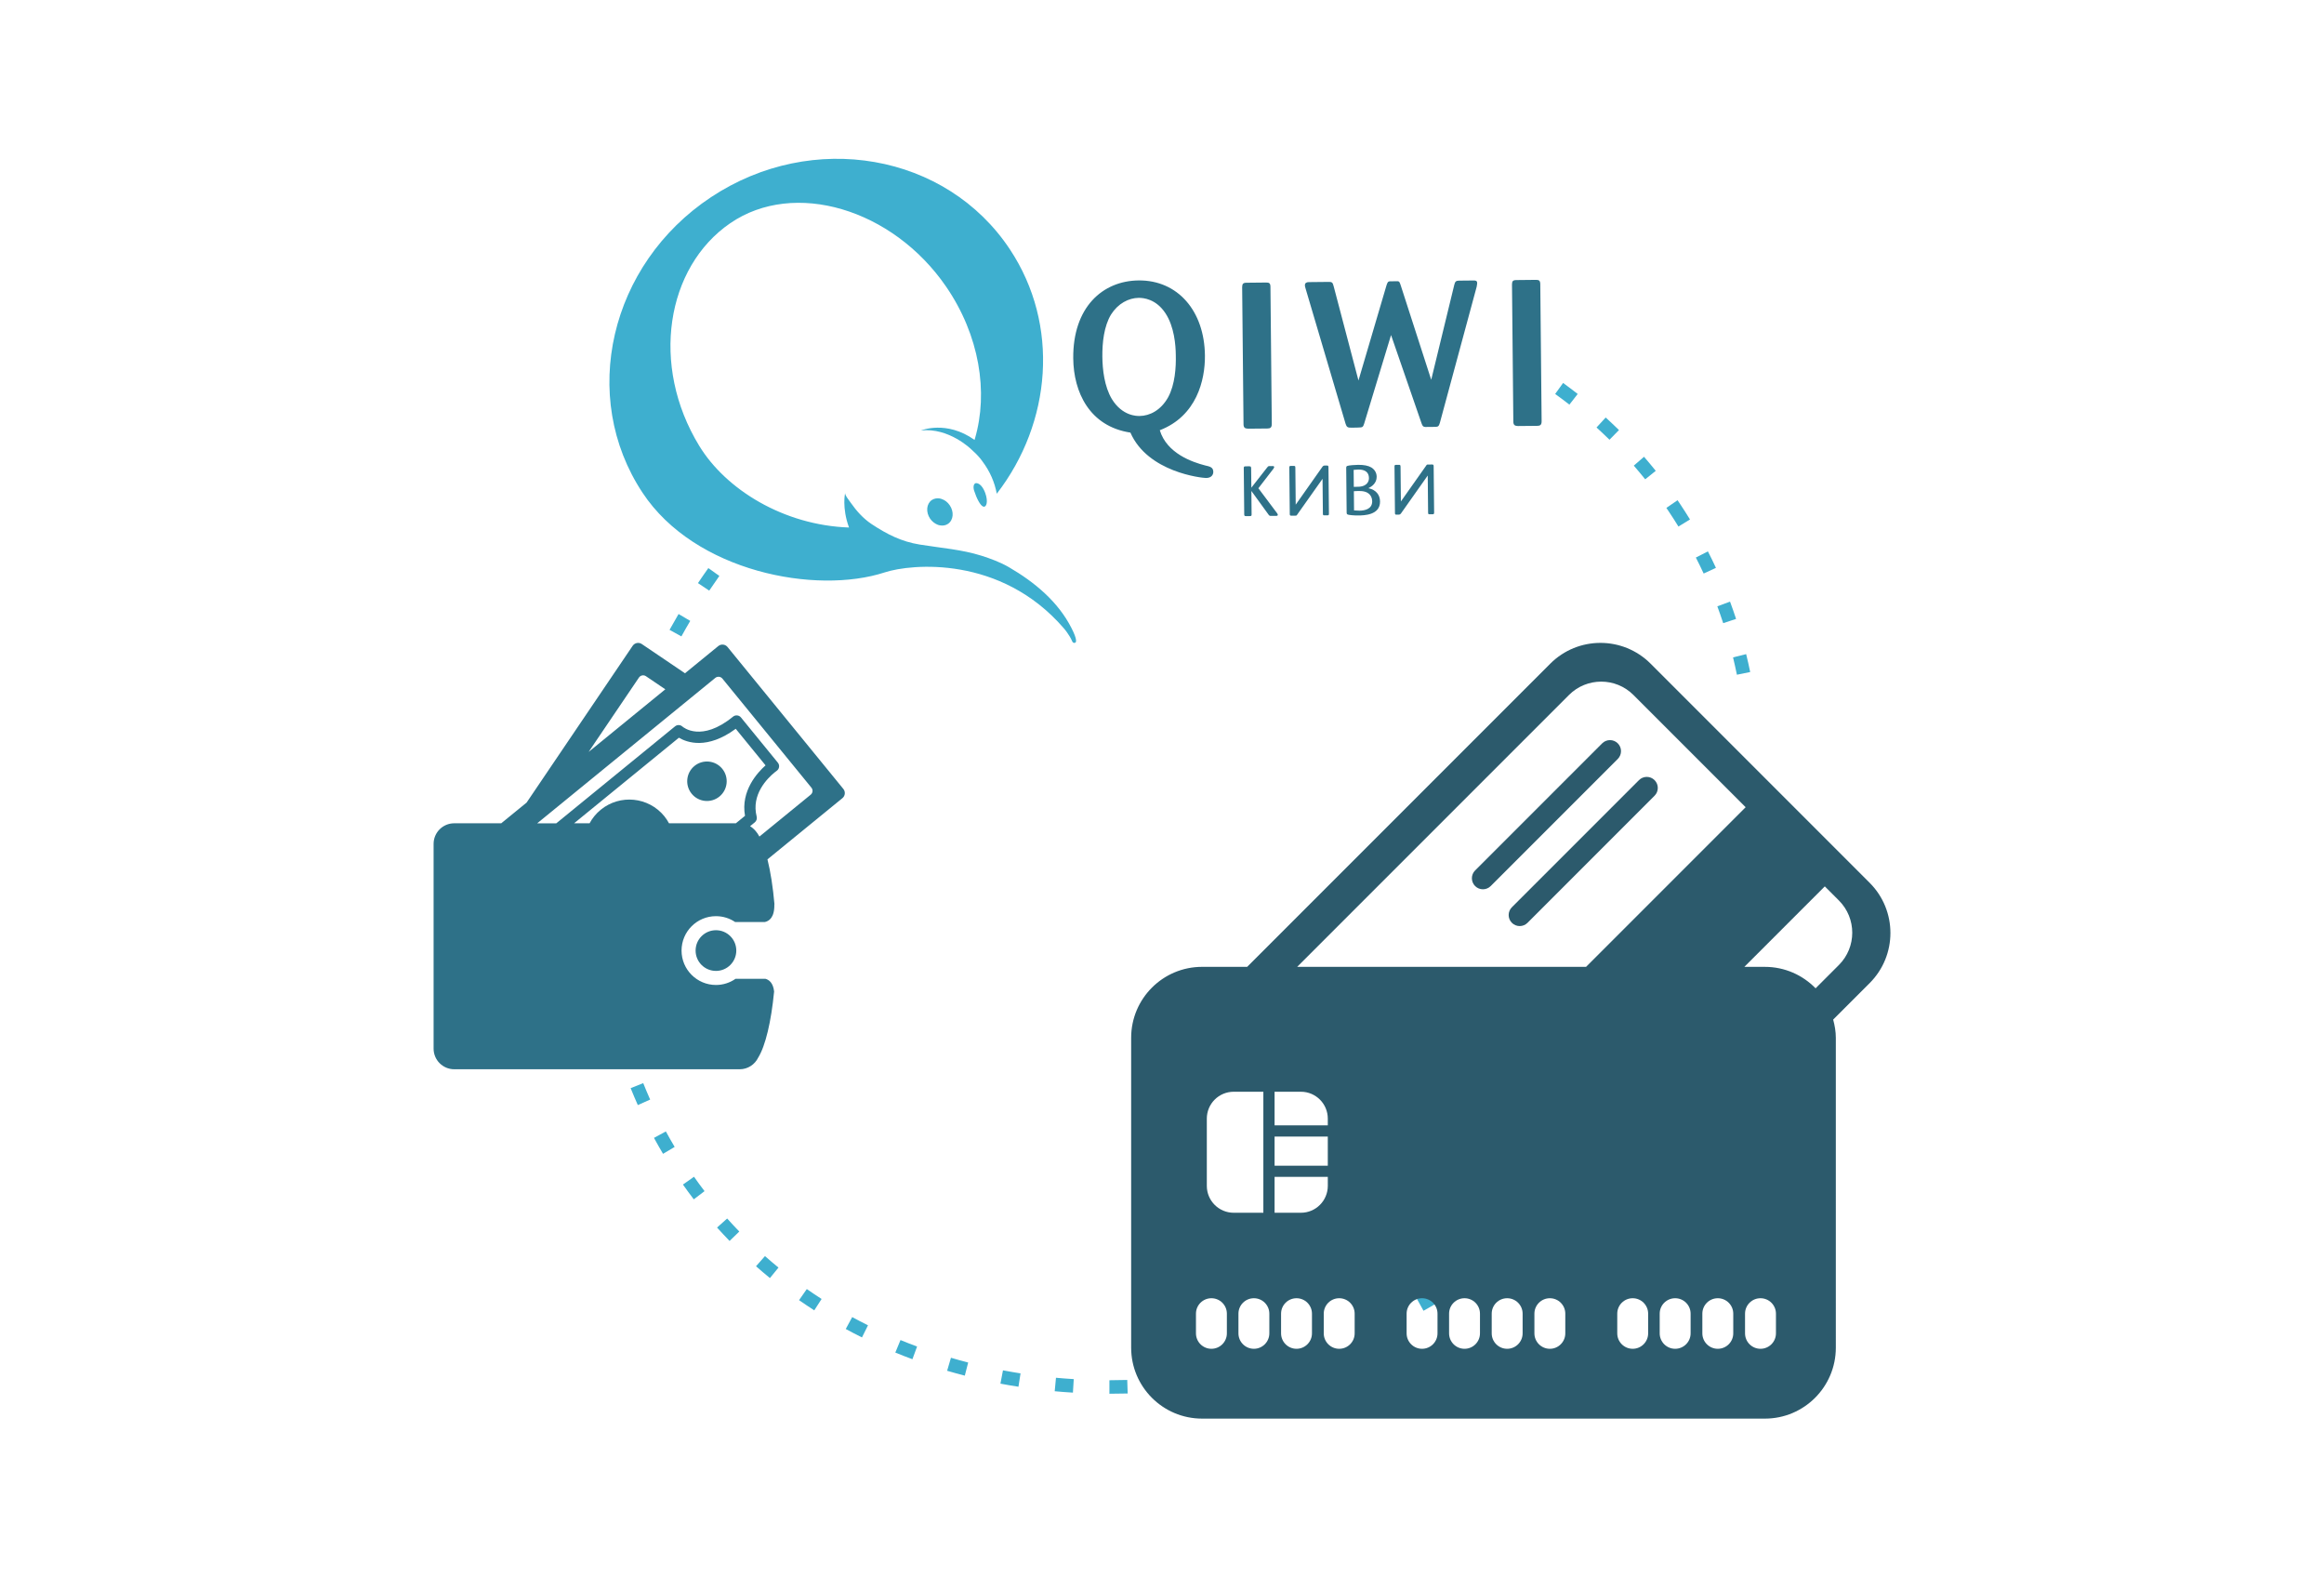 <?xml version="1.0" encoding="utf-8"?>
<!-- Generator: Adobe Illustrator 17.0.1, SVG Export Plug-In . SVG Version: 6.00 Build 0)  -->
<!DOCTYPE svg PUBLIC "-//W3C//DTD SVG 1.1//EN" "http://www.w3.org/Graphics/SVG/1.1/DTD/svg11.dtd">
<svg version="1.1" id="Layer_1" xmlns="http://www.w3.org/2000/svg" xmlns:xlink="http://www.w3.org/1999/xlink" x="0px" y="0px"
	 width="140px" height="95px" viewBox="0 0 140 95" enable-background="new 0 0 140 95" xml:space="preserve">
<g>
	<path fill="#3EAFCF" d="M88.57,77.235l-0.449-0.681c0.053-0.035,0.108-0.072,0.163-0.109l0,0c0.243-0.162,0.485-0.33,0.726-0.497
		l0,0l0.467,0.666c-0.245,0.172-0.491,0.343-0.74,0.509l0,0C88.68,77.162,88.625,77.198,88.57,77.235L88.57,77.235z M85.753,78.942
		l-0.394-0.714c0.313-0.174,0.625-0.352,0.935-0.534l0,0l-0.002,0.001l0.417,0.702C86.391,78.584,86.071,78.765,85.753,78.942
		L85.753,78.942z M90.74,74.669c0.283-0.222,0.564-0.448,0.84-0.675l0,0l0.52,0.629c-0.282,0.232-0.569,0.462-0.857,0.688l0,0
		L90.74,74.669L90.74,74.669z M93.205,72.578c0.264-0.242,0.525-0.488,0.782-0.737l0,0l0.567,0.586
		c-0.261,0.254-0.527,0.506-0.8,0.755l0,0L93.205,72.578L93.205,72.578z M95.49,70.3c0.245-0.262,0.484-0.529,0.719-0.799l0,0
		l0.615,0.538c-0.241,0.276-0.486,0.547-0.737,0.816l0,0L95.49,70.3L95.49,70.3z M97.581,67.844c0.221-0.285,0.438-0.57,0.651-0.859
		l0,0l0.656,0.485c-0.216,0.292-0.439,0.584-0.665,0.876l0,0L97.581,67.844L97.581,67.844z M66.832,83.939l0-0.813
		c0.356-0.002,0.716-0.006,1.074-0.017l0,0l0.026,0.815C67.563,83.934,67.198,83.939,66.832,83.939L66.832,83.939z M63.537,83.789
		l0.076-0.812c0.354,0.033,0.713,0.059,1.071,0.081l0,0l-0.05,0.814C64.268,83.85,63.902,83.823,63.537,83.789L63.537,83.789z
		 M103.943,55.49l0.003,0.001l0,0l0,0L103.943,55.49L103.943,55.49z M60.267,83.331l0.153-0.801
		c0.349,0.066,0.704,0.126,1.058,0.183l0,0l-0.125,0.804C60.989,83.462,60.629,83.399,60.267,83.331L60.267,83.331z M57.056,82.556
		l0.23-0.784c0.345,0.102,0.69,0.199,1.038,0.287l0,0l-0.203,0.79C57.762,82.757,57.408,82.659,57.056,82.556L57.056,82.556z
		 M105.117,49.165l0.003-0.002c-0.001,0.001-0.001,0.001-0.001,0.001l0,0L105.117,49.165L105.117,49.165z M53.935,81.46l0.312-0.755
		c0.33,0.136,0.664,0.267,0.999,0.391l0,0l-0.281,0.764C54.617,81.733,54.275,81.598,53.935,81.46L53.935,81.46z M55.245,81.096
		l0.001-0.001l0.001,0.002C55.247,81.097,55.246,81.096,55.245,81.096L55.245,81.096z M50.949,80.04l0.389-0.717
		c0.313,0.17,0.628,0.334,0.951,0.495l0,0l-0.363,0.73C51.597,80.384,51.272,80.214,50.949,80.04L50.949,80.04z M52.289,79.818
		l0.001-0.001l0.001,0.002C52.29,79.819,52.29,79.818,52.289,79.818L52.289,79.818z M48.136,78.303l0.467-0.669
		c0.294,0.205,0.589,0.403,0.891,0.597l0,0l-0.442,0.686C48.743,78.717,48.439,78.513,48.136,78.303L48.136,78.303z M104.633,40.636
		c-0.072-0.35-0.149-0.697-0.233-1.045l0,0l0.79-0.196c0.09,0.358,0.169,0.717,0.243,1.077l0,0L104.633,40.636L104.633,40.636z
		 M45.543,76.261l0.54-0.612c0.268,0.236,0.539,0.467,0.814,0.692l0,0l-0.516,0.631C46.098,76.742,45.818,76.503,45.543,76.261
		L45.543,76.261z M103.807,37.53c-0.11-0.338-0.23-0.676-0.353-1.014l0,0l0.765-0.284c0.129,0.346,0.249,0.694,0.364,1.043l0,0
		L103.807,37.53L103.807,37.53z M103.452,36.517l0.002-0.001l0,0l0,0L103.452,36.517L103.452,36.517z M43.196,73.93l0.609-0.544
		c0.239,0.266,0.483,0.528,0.731,0.784l0,0l-0.585,0.567C43.694,74.474,43.445,74.203,43.196,73.93L43.196,73.93z M102.63,34.541
		c-0.149-0.323-0.307-0.644-0.47-0.963l0,0l0.726-0.37c0.169,0.327,0.328,0.657,0.483,0.991l0,0L102.63,34.541L102.63,34.541z
		 M41.141,71.341l0.667-0.47c0.205,0.294,0.417,0.581,0.634,0.866l0,0l0.002-0.001l-0.65,0.495
		C41.571,71.938,41.355,71.643,41.141,71.341L41.141,71.341z M101.111,31.712c-0.187-0.304-0.379-0.604-0.579-0.902l0,0
		c-0.05-0.074-0.099-0.148-0.148-0.222l0,0l0.673-0.461c0.052,0.078,0.103,0.154,0.155,0.228l0,0
		c0.203,0.307,0.402,0.617,0.595,0.93l0,0L101.111,31.712L101.111,31.712z M40.642,69.074l0.002-0.001L40.642,69.074L40.642,69.074z
		 M39.942,69.49c-0.187-0.318-0.371-0.637-0.546-0.96l0,0l0.716-0.388c0.17,0.312,0.347,0.623,0.53,0.932l0,0L39.942,69.49
		L39.942,69.49z M98.422,28.043l0.615-0.534c0.241,0.278,0.477,0.561,0.707,0.847l0,0l-0.635,0.51
		C98.883,28.586,98.655,28.313,98.422,28.043L98.422,28.043z M39.165,66.222L39.165,66.222L39.165,66.222l0.002-0.001L39.165,66.222
		L39.165,66.222z M38.423,66.554c-0.152-0.338-0.294-0.677-0.432-1.019l0,0l0.757-0.303c0.133,0.331,0.272,0.661,0.418,0.99l0,0
		L38.423,66.554L38.423,66.554z M96.178,25.747l-0.001-0.002l0.551-0.601c0.27,0.248,0.539,0.5,0.801,0.756l0,0l-0.572,0.583
		C96.7,26.231,96.44,25.987,96.178,25.747L96.178,25.747z M37.252,63.456c-0.111-0.352-0.214-0.706-0.31-1.06l0,0l0.789-0.214
		c0.091,0.345,0.191,0.688,0.299,1.031l0,0L37.252,63.456L37.252,63.456z M93.684,23.727l0.478-0.663
		c0.298,0.216,0.59,0.435,0.88,0.663l0,0l-0.5,0.642C94.261,24.149,93.975,23.936,93.684,23.727L93.684,23.727z M36.448,60.247
		c-0.07-0.359-0.132-0.723-0.187-1.087l0,0l0.806-0.121c0.054,0.352,0.114,0.704,0.181,1.055l0,0L36.448,60.247L36.448,60.247z
		 M36.01,56.973c-0.03-0.365-0.052-0.732-0.068-1.098l0,0l0.815-0.034c0.015,0.355,0.037,0.712,0.064,1.067l0,0L36.01,56.973
		L36.01,56.973z M40.334,37.933c0.177-0.319,0.357-0.637,0.544-0.954l0,0l0.703,0.415c-0.183,0.309-0.361,0.621-0.533,0.934l0,0
		L40.334,37.933L40.334,37.933z M42.046,35.118c0.204-0.304,0.412-0.606,0.625-0.904l0,0l0.664,0.472
		c-0.208,0.293-0.412,0.588-0.611,0.886l0,0L42.046,35.118L42.046,35.118z M43.993,32.459c0.228-0.287,0.461-0.57,0.697-0.85l0,0
		l0.624,0.526c-0.231,0.275-0.461,0.552-0.683,0.833l0,0L43.993,32.459L43.993,32.459z"/>
	<g>
		<path fill-rule="evenodd" clip-rule="evenodd" fill="#2C5A6C" d="M112.629,53.166L99.434,39.97c-1.669-1.669-4.375-1.669-6.044,0
			L75.131,58.229h-2.716c-2.36,0-4.273,1.913-4.273,4.273v18.662c0,2.36,1.913,4.273,4.273,4.273h33.904
			c2.36,0,4.273-1.913,4.273-4.273V62.502c0-0.382-0.066-0.745-0.16-1.096l2.197-2.197
			C114.298,57.541,114.298,54.835,112.629,53.166z M76.782,65.751h1.587c0.894,0,1.619,0.725,1.619,1.619v0.405h-3.206V65.751z
			 M76.782,68.45h3.206v1.755h-3.206V68.45z M73.908,80.301c0,0.514-0.417,0.931-0.931,0.931c-0.514,0-0.931-0.417-0.931-0.931
			v-1.184c0-0.514,0.417-0.93,0.931-0.93c0.514,0,0.931,0.417,0.931,0.93V80.301z M72.7,71.419V67.37
			c0-0.894,0.725-1.619,1.619-1.619h1.787v7.28c0,0.003,0.001,0.005,0.001,0.008H74.32C73.425,73.039,72.7,72.314,72.7,71.419z
			 M76.466,80.301c0,0.514-0.417,0.931-0.93,0.931c-0.514,0-0.931-0.417-0.931-0.931v-1.184c0-0.514,0.417-0.93,0.931-0.93
			c0.514,0,0.93,0.417,0.93,0.93V80.301z M79.034,80.301c0,0.514-0.417,0.931-0.93,0.931c-0.514,0-0.931-0.417-0.931-0.931v-1.184
			c0-0.514,0.417-0.93,0.931-0.93c0.514,0,0.93,0.417,0.93,0.93V80.301z M78.369,73.039h-1.588c0-0.003,0.001-0.005,0.001-0.008
			v-2.152h3.206v0.54C79.988,72.314,79.263,73.039,78.369,73.039z M81.606,80.301c0,0.514-0.416,0.931-0.931,0.931
			c-0.514,0-0.931-0.417-0.931-0.931v-1.184c0-0.514,0.417-0.93,0.931-0.93c0.515,0,0.931,0.417,0.931,0.93V80.301z M86.597,80.301
			c0,0.514-0.417,0.931-0.931,0.931c-0.514,0-0.93-0.417-0.93-0.931v-1.184c0-0.514,0.416-0.93,0.93-0.93
			c0.514,0,0.931,0.417,0.931,0.93V80.301z M89.155,80.301c0,0.514-0.416,0.931-0.93,0.931c-0.515,0-0.931-0.417-0.931-0.931v-1.184
			c0-0.514,0.416-0.93,0.931-0.93c0.514,0,0.93,0.417,0.93,0.93V80.301z M91.724,80.301c0,0.514-0.417,0.931-0.931,0.931
			c-0.514,0-0.931-0.417-0.931-0.931v-1.184c0-0.514,0.416-0.93,0.931-0.93c0.514,0,0.931,0.417,0.931,0.93V80.301z M94.295,80.301
			c0,0.514-0.417,0.931-0.93,0.931c-0.514,0-0.931-0.417-0.931-0.931v-1.184c0-0.514,0.417-0.93,0.931-0.93
			c0.514,0,0.93,0.417,0.93,0.93V80.301z M78.143,58.229l16.372-16.372c1.073-1.074,2.814-1.074,3.887,0l6.758,6.758l-9.615,9.615
			H78.143z M99.286,80.301c0,0.514-0.416,0.931-0.931,0.931c-0.514,0-0.93-0.417-0.93-0.931v-1.184c0-0.514,0.417-0.93,0.93-0.93
			c0.514,0,0.931,0.417,0.931,0.93V80.301z M101.844,80.301c0,0.514-0.416,0.931-0.931,0.931c-0.514,0-0.931-0.417-0.931-0.931
			v-1.184c0-0.514,0.417-0.93,0.931-0.93c0.514,0,0.931,0.417,0.931,0.93V80.301z M104.413,80.301c0,0.514-0.416,0.931-0.931,0.931
			c-0.514,0-0.931-0.417-0.931-0.931v-1.184c0-0.514,0.417-0.93,0.931-0.93c0.514,0,0.931,0.417,0.931,0.93V80.301z M106.985,80.301
			c0,0.514-0.417,0.931-0.931,0.931c-0.515,0-0.931-0.417-0.931-0.931v-1.184c0-0.514,0.416-0.93,0.931-0.93
			c0.514,0,0.931,0.417,0.931,0.93V80.301z M110.776,58.118l-1.403,1.403c-0.776-0.795-1.856-1.291-3.054-1.291h-1.238l4.847-4.847
			l0.848,0.848C111.85,55.304,111.85,57.044,110.776,58.118z M97.457,44.768c-0.259-0.259-0.68-0.259-0.94,0l-7.655,7.655
			c-0.259,0.26-0.259,0.681,0,0.94c0.26,0.26,0.68,0.26,0.94,0l7.655-7.655C97.716,45.448,97.716,45.027,97.457,44.768z
			 M99.673,46.984c-0.26-0.26-0.68-0.26-0.94,0l-7.655,7.655c-0.26,0.26-0.26,0.68,0,0.94c0.26,0.259,0.68,0.259,0.94,0l7.655-7.656
			C99.932,47.664,99.932,47.244,99.673,46.984z"/>
	</g>
	<g>
		<g>
			<path id="russia_x5F_word" fill="#2E7188" d="M92.525,16.855l-1.184,0.012c-0.225,0.002-0.25,0.089-0.257,0.265l0.081,8.255
				c0.002,0.228,0.101,0.261,0.273,0.271l1.162-0.011c0.16-0.002,0.271-0.036,0.269-0.277l-0.081-8.255
				C92.785,16.892,92.708,16.854,92.525,16.855z M76.269,17.016l-1.185,0.012c-0.223,0.002-0.246,0.089-0.255,0.264l0.082,8.255
				c0.002,0.228,0.101,0.261,0.274,0.271l1.159-0.011c0.162-0.002,0.272-0.036,0.27-0.277l-0.081-8.255
				C76.53,17.052,76.456,17.014,76.269,17.016z M72.59,28.029c-0.749-0.194-2.298-0.716-2.723-2.118
				c2.219-0.857,2.734-3.017,2.719-4.498c-0.027-2.69-1.641-4.547-3.994-4.524c-2.168,0.021-3.969,1.612-3.939,4.699
				c0.02,2.021,0.975,4.091,3.444,4.465c1.044,2.392,4.313,2.736,4.561,2.734c0.35-0.003,0.433-0.229,0.432-0.367
				C73.088,28.147,72.902,28.098,72.59,28.029z M68.65,25.053c-0.162,0.002-1.035,0.01-1.669-1.018
				c-0.455-0.757-0.567-1.789-0.574-2.56c-0.008-0.836,0.096-1.83,0.524-2.534c0.42-0.663,1.061-0.996,1.662-1.002
				c0.284-0.003,1.049,0.063,1.617,0.93c0.53,0.806,0.615,1.914,0.621,2.512c0.02,0.732-0.045,1.779-0.461,2.544
				C69.93,24.713,69.259,25.047,68.65,25.053z M88.738,16.893l-0.846,0.008c-0.173,0.002-0.238,0.051-0.285,0.253l-1.389,5.718
				l-1.826-5.652c-0.077-0.235-0.089-0.258-0.175-0.283l-0.475,0.005c-0.136,0.001-0.162,0.074-0.221,0.252l-1.686,5.721
				l-1.492-5.667c-0.064-0.262-0.117-0.272-0.327-0.27l-1.17,0.012c-0.125,0.001-0.239,0.041-0.237,0.19
				c0,0.048,0.001,0.063,0.041,0.198l2.411,8.149c0.063,0.2,0.13,0.233,0.353,0.23c0.185-0.002,0.522-0.005,0.557-0.017
				c0.123-0.011,0.149-0.049,0.21-0.235l1.617-5.326l1.833,5.303c0.064,0.188,0.103,0.221,0.225,0.232l0.614-0.006
				c0.173-0.002,0.21-0.048,0.27-0.247l2.214-8.184c0.021-0.124,0.033-0.176,0.032-0.224C88.987,16.89,88.876,16.891,88.738,16.893z
				"/>
			<path id="main_x5F_word" fill="#2E7188" d="M82.464,29.408c0,0-0.022-0.003-0.038-0.006c0.021-0.01,0.043-0.019,0.043-0.019
				c0.139-0.07,0.467-0.27,0.463-0.67c-0.002-0.236-0.118-0.431-0.318-0.558c-0.183-0.111-0.451-0.163-0.796-0.16
				c-0.196,0.002-0.545,0.028-0.645,0.062c-0.068,0.021-0.076,0.06-0.076,0.136l0.026,2.646c0.001,0.097,0.007,0.133,0.081,0.154
				c0.076,0.025,0.343,0.054,0.625,0.051c0.328-0.003,1.314-0.013,1.306-0.842C83.132,29.795,82.887,29.509,82.464,29.408z
				 M81.545,28.3c0.029-0.004,0.276-0.022,0.276-0.022c0.423-0.004,0.643,0.171,0.646,0.514c0.001,0.113-0.036,0.475-0.584,0.521
				c0,0-0.278,0.008-0.328,0.009C81.555,29.284,81.545,28.337,81.545,28.3z M81.896,30.755c0,0-0.308-0.015-0.327-0.015
				c0-0.039-0.011-1.121-0.011-1.157c0.017,0,0.043-0.002,0.043-0.002l0.208-0.01c0.242-0.002,0.518,0.012,0.705,0.216
				c0.053,0.059,0.146,0.189,0.148,0.403C82.666,30.676,82.184,30.752,81.896,30.755z M75.806,29.405
				c0.016-0.023,0.908-1.177,0.908-1.177l0.012-0.019l0.034-0.076c0-0.039-0.033-0.065-0.084-0.064l-0.232,0.002
				c-0.051,0.012-0.072,0.031-0.118,0.095c0,0-0.781,0.994-0.944,1.206c-0.001-0.107-0.012-1.189-0.012-1.189L75.347,28.1
				l-0.079-0.017l-0.241,0.002c-0.079,0.001-0.102,0.027-0.101,0.107l0.028,2.79c0.001,0.087,0.033,0.103,0.106,0.102l0.238-0.002
				c0.042,0,0.101-0.001,0.1-0.084c0,0-0.013-1.312-0.014-1.43c0.066,0.096,1.042,1.436,1.042,1.436
				c0.052,0.063,0.066,0.066,0.146,0.066l0.332-0.003c0.064-0.001,0.073-0.042,0.073-0.068l-0.029-0.071
				C76.947,30.927,75.897,29.529,75.806,29.405z M86.269,27.975l-0.245,0.002c-0.064,0.001-0.073,0.006-0.116,0.074
				c0,0-1.45,2.051-1.517,2.149c-0.001-0.119-0.021-2.104-0.021-2.104c-0.001-0.057-0.012-0.09-0.059-0.101l-0.223,0.002
				c-0.071,0.001-0.083,0.032-0.082,0.098l0.028,2.805c0.001,0.087,0.031,0.096,0.091,0.095l0.161-0.002
				c0.052-0.006,0.067-0.02,0.108-0.068c0,0,1.381-1.961,1.614-2.286c0.001,0.116,0.022,2.237,0.022,2.237
				c0,0.037,0.001,0.09,0.054,0.094c0.002,0,0.014,0.005,0.221,0.003c0.074-0.001,0.088-0.041,0.088-0.1l-0.028-2.797
				C86.364,27.999,86.342,27.974,86.269,27.975z M79.933,28.037l-0.159,0.002c-0.05,0.009-0.067,0.02-0.105,0.066
				c-0.002,0.005-1.382,1.964-1.614,2.289c-0.001-0.118-0.022-2.236-0.022-2.236c0-0.037-0.001-0.09-0.053-0.096
				c-0.002-0.002-0.017-0.005-0.223-0.003c-0.078,0.001-0.088,0.039-0.088,0.103l0.028,2.797c0.001,0.079,0.022,0.099,0.099,0.099
				l0.24-0.002c0.065-0.001,0.074-0.006,0.117-0.074c0,0,1.452-2.048,1.518-2.145c0.001,0.118,0.021,2.103,0.021,2.103
				c0.001,0.054,0.01,0.09,0.059,0.096l0.219,0.001c0.075-0.001,0.086-0.032,0.086-0.097l-0.028-2.805
				C80.027,28.048,79.994,28.037,79.933,28.037z"/>
		</g>
		<path id="sign_1_" fill="#3EAFCF" d="M58.91,29.115c-0.277-0.1-0.299,0.226-0.227,0.437c0.159,0.495,0.371,0.873,0.525,0.947
			c0.147,0.087,0.318-0.119,0.203-0.615C59.361,29.671,59.193,29.222,58.91,29.115z M56.738,30.057
			c-0.004-0.003-0.007-0.003-0.012-0.006c-0.009,0-0.015-0.003-0.021-0.005c-0.01-0.003-0.017-0.007-0.026-0.009
			c-0.005,0-0.013,0-0.015-0.002c-0.014-0.004-0.027-0.007-0.042-0.013c-0.175-0.029-0.348-0.001-0.491,0.094
			c-0.324,0.225-0.369,0.727-0.098,1.124c0.126,0.18,0.294,0.303,0.475,0.371c0.003,0,0.006,0,0.014,0.004
			c0.005,0.001,0.013,0.005,0.018,0.005c0.009,0.004,0.017,0.004,0.025,0.006c0.007,0,0.011,0.003,0.016,0.005
			c0.014,0.003,0.026,0.008,0.04,0.009c0.174,0.033,0.347,0.006,0.491-0.093c0.326-0.225,0.371-0.725,0.099-1.12
			C57.089,30.245,56.92,30.119,56.738,30.057z M64.557,37.845c-0.812-1.612-2.235-2.786-3.773-3.682
			c-0.534-0.311-1.135-0.528-1.658-0.694c-1.204-0.377-2.367-0.455-3.723-0.673c-1.103-0.177-1.976-0.621-2.916-1.245
			c-0.489-0.328-0.891-0.779-1.228-1.259c-0.063-0.097-0.377-0.472-0.347-0.602c0,0-0.208,0.868,0.233,2.08
			c-3.941-0.138-7.416-2.288-9.023-4.92c-2.96-4.844-1.992-10.759,1.864-13.405c3.855-2.647,9.791-0.865,13.005,3.812
			c2.017,2.936,2.56,6.368,1.736,9.173c-0.006,0.022-0.014,0.042-0.02,0.064c-1.695-1.208-3.226-0.568-3.226-0.568
			c1.685-0.191,3.032,1.138,3.032,1.138c0.197,0.172,0.388,0.363,0.561,0.576c0.039,0.052,0.079,0.104,0.118,0.16
			c0.448,0.595,0.73,1.259,0.854,1.935c3.307-4.282,3.802-10.172,0.794-14.713c-3.832-5.788-11.896-7.195-18.006-3.149
			c-6.112,4.05-7.959,12.019-4.124,17.806c3.15,4.761,10.442,6.151,14.6,4.789c1.572-0.511,6.968-1.037,10.772,3.367
			c0,0,0.328,0.368,0.509,0.79c0,0,0.053,0.148,0.192,0.075C64.817,38.679,64.92,38.558,64.557,37.845z"/>
	</g>
	<g>
		<path fill-rule="evenodd" clip-rule="evenodd" fill="#2E7188" d="M41.836,46.13c-0.509,0.415-0.585,1.164-0.169,1.673
			c0.415,0.509,1.164,0.585,1.673,0.169c0.508-0.415,0.584-1.164,0.169-1.673C43.094,45.791,42.345,45.715,41.836,46.13z
			 M43.13,56.023c-0.677,0-1.226,0.549-1.226,1.226c0,0.677,0.549,1.225,1.226,1.225c0.677,0,1.225-0.549,1.225-1.225
			C44.356,56.572,43.807,56.023,43.13,56.023z M50.804,47.514l-6.977-8.548c-0.139-0.169-0.388-0.195-0.557-0.056l-2.006,1.638
			l-2.601-1.76c-0.181-0.123-0.428-0.075-0.551,0.106l-6.39,9.443l-1.527,1.246h-2.832c-0.687,0-1.243,0.556-1.243,1.243v12.328
			c0,0.687,0.557,1.243,1.243,1.243H44.56c0.491,0,0.912-0.287,1.114-0.701c0.435-0.703,0.783-2.153,0.959-3.983
			c-0.058-0.529-0.314-0.71-0.53-0.765h-1.791c-0.336,0.234-0.742,0.373-1.182,0.373c-1.144,0-2.073-0.928-2.073-2.072
			c0-1.145,0.928-2.072,2.073-2.072c0.428,0,0.826,0.13,1.156,0.353h1.786c0.257-0.053,0.592-0.272,0.574-1.063h0.008
			c-0.091-1.038-0.236-1.963-0.422-2.711l4.514-3.685C50.917,47.933,50.942,47.683,50.804,47.514z M38.491,40.806
			c0.094-0.139,0.283-0.176,0.422-0.081l1.166,0.789l-4.62,3.771L38.491,40.806z M44.329,49.583h-4.028
			c-0.08-0.148-0.172-0.292-0.282-0.427c-0.95-1.165-2.665-1.338-3.83-0.388c-0.284,0.232-0.508,0.511-0.672,0.815h-0.933
			l6.314-5.154c0.494,0.293,1.707,0.728,3.423-0.537l1.797,2.202c-0.483,0.427-1.506,1.533-1.238,3.039L44.329,49.583z
			 M48.837,47.861l-3.089,2.522c-0.071-0.131-0.144-0.237-0.22-0.326c-0.024-0.031-0.052-0.058-0.079-0.087
			c-0.013-0.013-0.026-0.028-0.039-0.039c-0.068-0.065-0.142-0.125-0.224-0.173l0.283-0.231c0.102-0.084,0.147-0.218,0.114-0.346
			c-0.339-1.329,0.642-2.304,1.08-2.661c0.076-0.062,0.124-0.095,0.124-0.095c0.079-0.054,0.131-0.138,0.144-0.231
			c0.014-0.094-0.013-0.189-0.073-0.263l-2.222-2.722c-0.118-0.145-0.332-0.166-0.477-0.048c-1.913,1.561-3.006,0.634-3.049,0.596
			c-0.124-0.114-0.313-0.12-0.444-0.013l-7.155,5.841h-1.15l10.73-8.759c0.13-0.106,0.322-0.087,0.428,0.044l5.36,6.566
			C48.986,47.563,48.967,47.755,48.837,47.861z"/>
	</g>
</g>
</svg>
